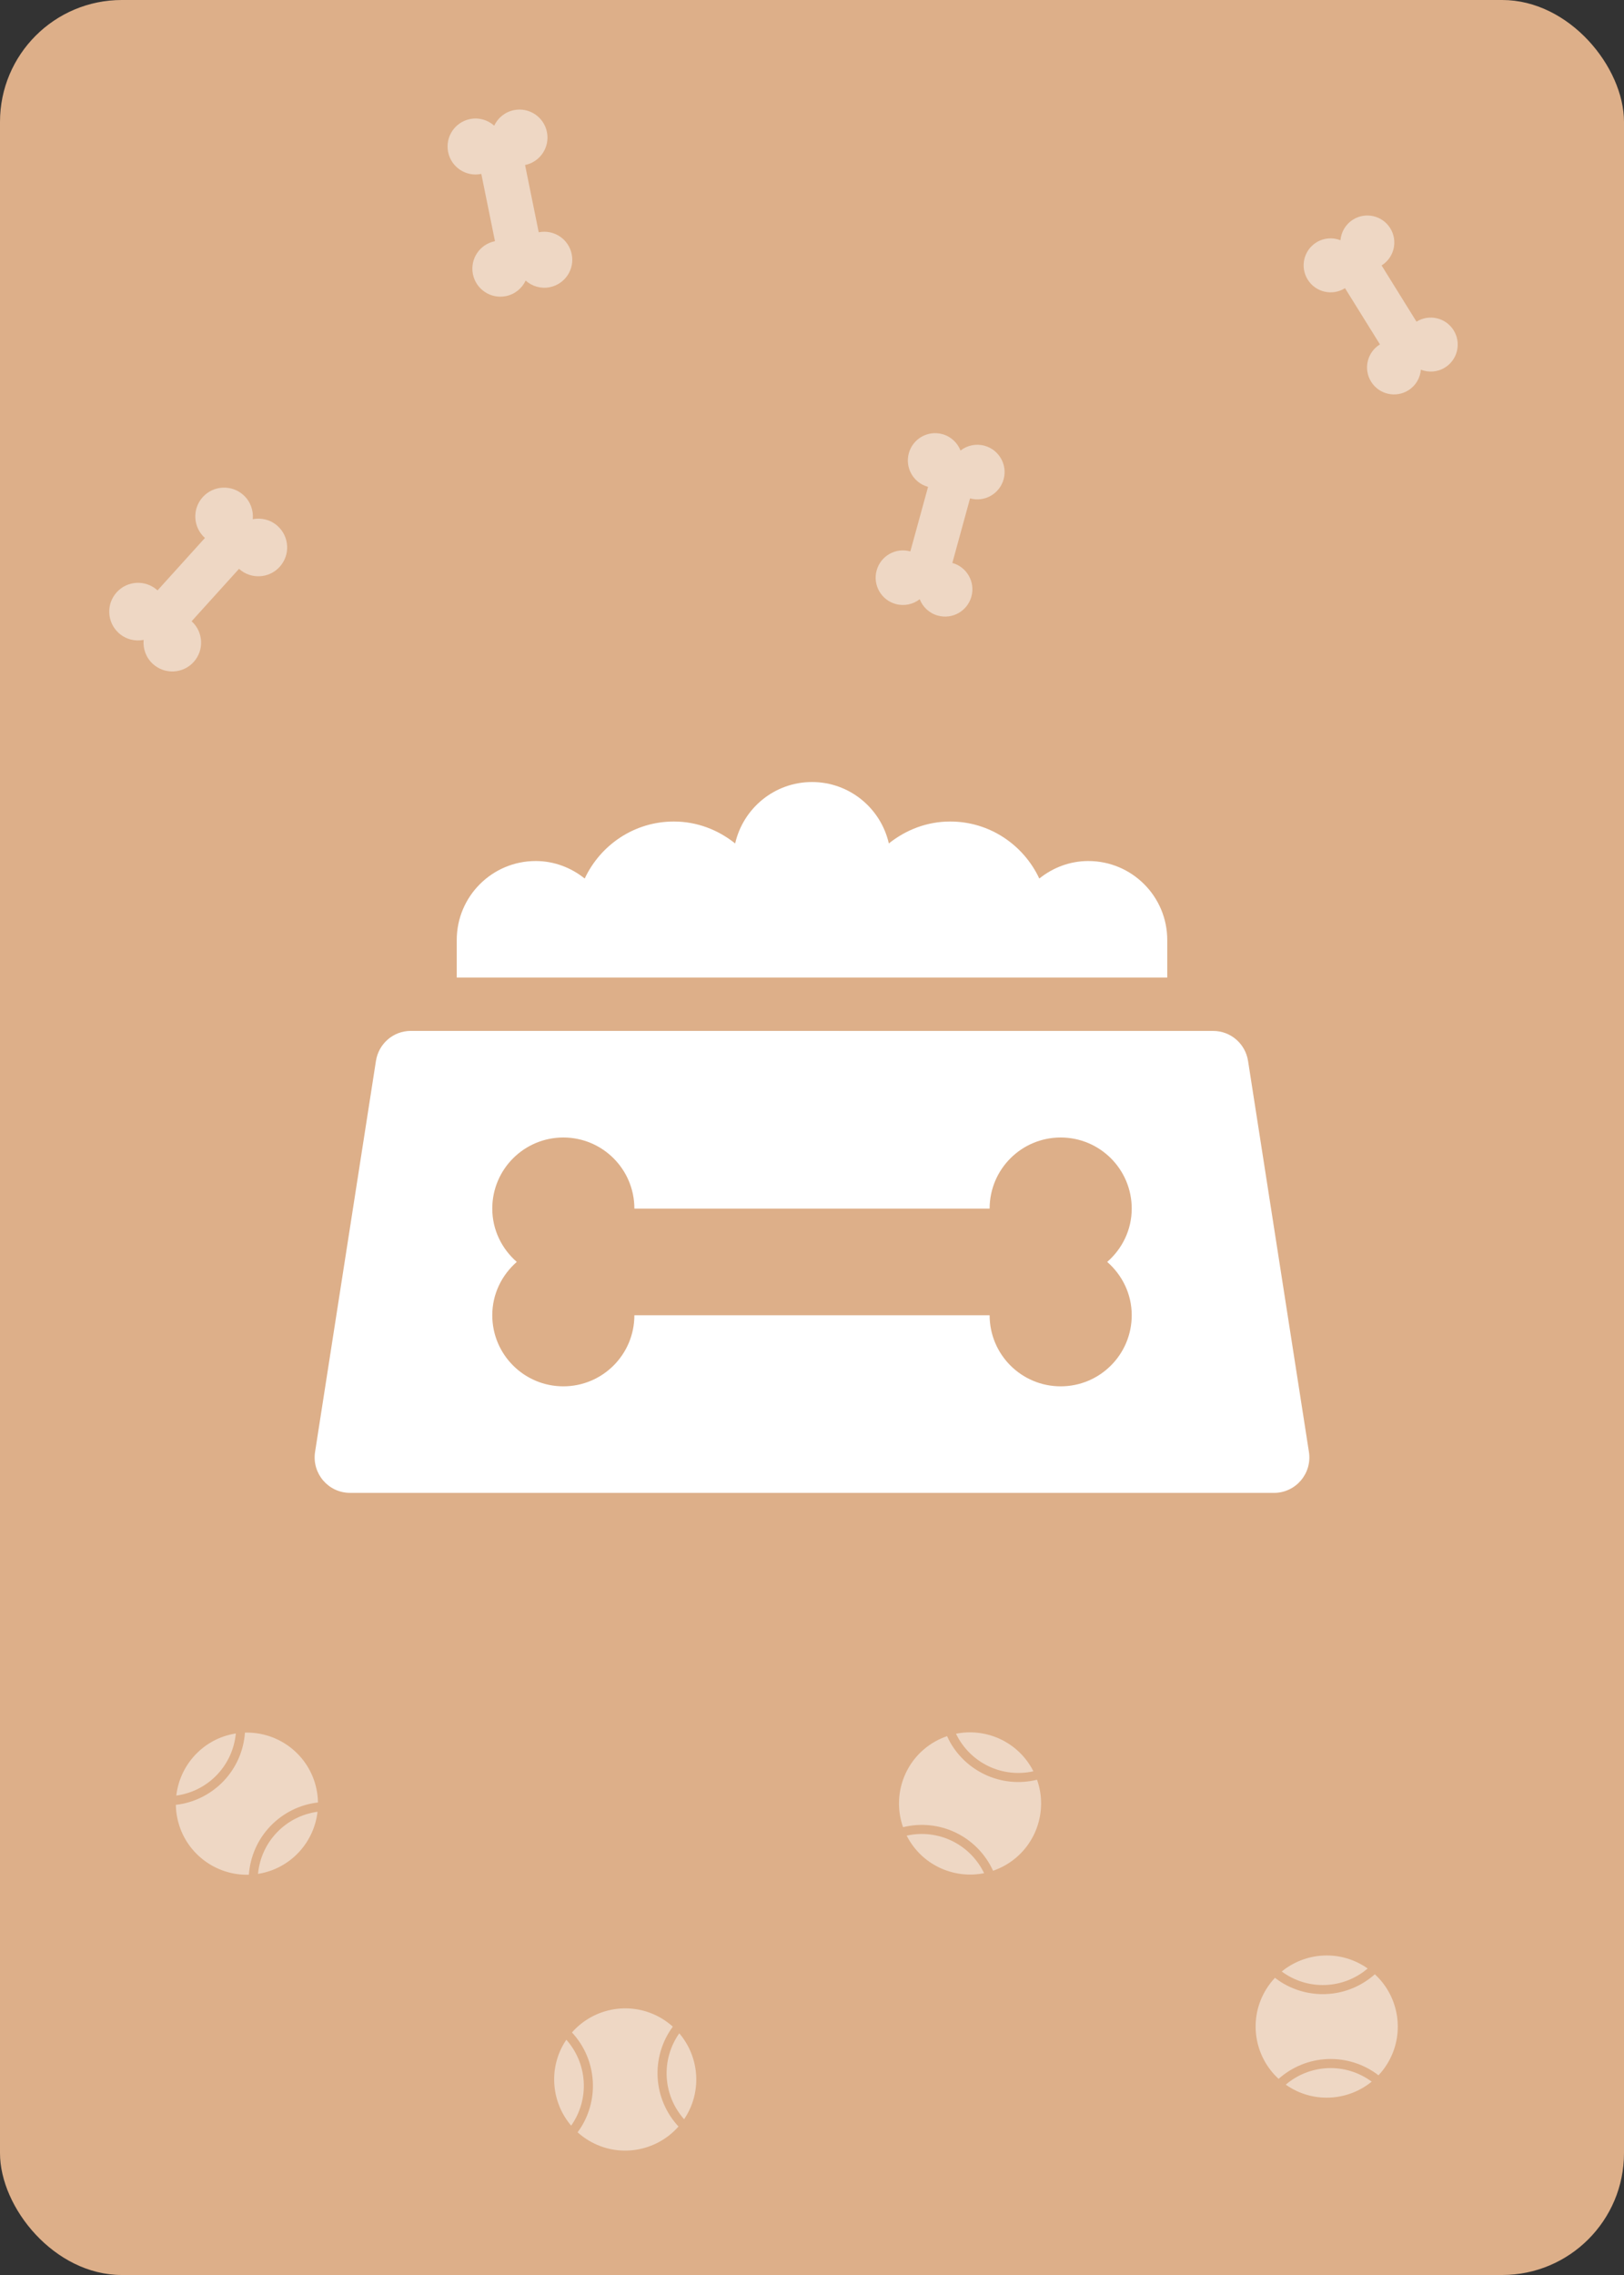 <svg width="80" height="112" viewBox="0 0 80 112" fill="none" xmlns="http://www.w3.org/2000/svg">
<rect x="0" y="0" width="80" height="112" fill="#333333" stroke="none"/>
<g clip-path="url(#clip0_1585_21458)">
<rect width="80" height="112" rx="6" fill="#DDAF89"/>
<path d="M61.481 52.234C61.348 51.382 60.625 50.754 59.763 50.754L20.237 50.752C19.374 50.752 18.652 51.38 18.519 52.232L15.521 71.477C15.356 72.537 16.17 73.495 17.245 73.495L62.757 73.496C63.83 73.496 64.645 72.537 64.479 71.479L61.481 52.234ZM55.75 64.75C55.75 66.684 54.184 68.25 52.25 68.25C50.316 68.25 48.75 66.684 48.75 64.75H31.25C31.25 66.684 29.684 68.25 27.75 68.25C25.816 68.25 24.25 66.684 24.25 64.75C24.25 63.698 24.722 62.767 25.457 62.125C24.722 61.483 24.25 60.552 24.25 59.5C24.25 57.566 25.816 56 27.75 56C29.684 56 31.25 57.566 31.25 59.5H48.75C48.75 57.566 50.316 56 52.25 56C54.184 56 55.75 57.566 55.75 59.5C55.75 60.552 55.277 61.483 54.542 62.125C55.277 62.767 55.75 63.698 55.75 64.75Z" fill="white"/>
<path d="M57.5 46.277V48.125H22.5V46.277C22.5 44.13 24.241 42.389 26.389 42.389C27.305 42.389 28.139 42.719 28.803 43.251C29.579 41.597 31.247 40.444 33.194 40.444C34.342 40.444 35.383 40.859 36.215 41.524C36.608 39.795 38.15 38.5 40 38.5C41.85 38.5 43.392 39.795 43.785 41.524C44.617 40.859 45.658 40.444 46.806 40.444C48.754 40.444 50.421 41.597 51.197 43.251C51.861 42.719 52.694 42.389 53.611 42.389C55.759 42.389 57.5 44.13 57.5 46.277Z" fill="white"/>
<path d="M71.609 16.263C71.221 15.639 70.402 15.448 69.778 15.836L68.058 13.068C68.681 12.68 68.873 11.861 68.485 11.237C68.098 10.614 67.278 10.422 66.655 10.81C66.284 11.04 66.068 11.424 66.033 11.827C65.656 11.679 65.216 11.704 64.846 11.934C64.222 12.322 64.031 13.141 64.419 13.765C64.806 14.388 65.626 14.579 66.249 14.192L66.257 14.187L67.978 16.955L67.97 16.96C67.346 17.347 67.155 18.167 67.542 18.79C67.93 19.414 68.749 19.605 69.373 19.218C69.744 18.987 69.96 18.604 69.994 18.2C70.372 18.348 70.811 18.324 71.182 18.093C71.805 17.706 71.996 16.886 71.609 16.263Z" fill="white" fill-opacity="0.5"/>
<path d="M47.853 29.367C48.05 28.651 47.629 27.911 46.913 27.715L47.786 24.536C48.502 24.733 49.242 24.312 49.439 23.596C49.636 22.88 49.215 22.14 48.499 21.944C48.073 21.827 47.64 21.929 47.317 22.181C47.167 21.799 46.847 21.49 46.422 21.373C45.706 21.176 44.966 21.597 44.77 22.313C44.573 23.029 44.994 23.769 45.709 23.965L45.718 23.968L44.845 27.146L44.836 27.144C44.12 26.947 43.38 27.368 43.184 28.084C42.987 28.8 43.408 29.54 44.124 29.736C44.549 29.853 44.983 29.751 45.306 29.499C45.455 29.881 45.775 30.19 46.201 30.307C46.916 30.504 47.656 30.083 47.853 29.367Z" fill="white" fill-opacity="0.5"/>
<path d="M28.163 12.513C28.012 11.767 27.284 11.285 26.538 11.436L25.865 8.124C26.611 7.972 27.093 7.245 26.942 6.499C26.791 5.753 26.063 5.271 25.317 5.422C24.873 5.512 24.524 5.807 24.345 6.187C24.032 5.907 23.596 5.772 23.152 5.862C22.406 6.013 21.924 6.741 22.076 7.487C22.227 8.233 22.955 8.715 23.701 8.563L23.71 8.561L24.383 11.874L24.373 11.876C23.627 12.027 23.145 12.755 23.297 13.501C23.448 14.247 24.176 14.729 24.922 14.578C25.366 14.488 25.715 14.193 25.894 13.813C26.207 14.093 26.643 14.228 27.087 14.138C27.833 13.987 28.315 13.259 28.163 12.513Z" fill="white" fill-opacity="0.5"/>
<path d="M9.54 32.59C10.066 32.008 10.021 31.111 9.439 30.585L11.774 28.004C12.356 28.53 13.253 28.485 13.779 27.903C14.305 27.322 14.26 26.424 13.679 25.899C13.333 25.586 12.876 25.477 12.451 25.56C12.492 25.129 12.338 24.685 11.992 24.373C11.411 23.847 10.513 23.892 9.987 24.473C9.462 25.054 9.506 25.952 10.088 26.478L10.095 26.485L7.76 29.066L7.753 29.059C7.171 28.533 6.274 28.578 5.748 29.159C5.222 29.741 5.267 30.638 5.848 31.164C6.194 31.477 6.651 31.586 7.076 31.503C7.035 31.933 7.189 32.377 7.535 32.69C8.116 33.216 9.014 33.171 9.54 32.59Z" fill="white" fill-opacity="0.5"/>
<path d="M10.694 87.37C11.224 86.812 11.545 86.099 11.617 85.339C11.552 85.35 11.488 85.361 11.423 85.375C9.918 85.701 8.851 86.949 8.685 88.398C9.451 88.292 10.158 87.934 10.694 87.37Z" fill="white" fill-opacity="0.5"/>
<path d="M13.632 90.222C13.102 90.78 12.781 91.493 12.71 92.253C12.774 92.242 12.839 92.231 12.904 92.217C14.409 91.891 15.476 90.643 15.642 89.194C14.876 89.299 14.168 89.658 13.632 90.222Z" fill="white" fill-opacity="0.5"/>
<path d="M12.067 85.298C12.003 86.188 11.637 87.027 11.019 87.678C10.48 88.244 9.791 88.63 9.037 88.793C8.913 88.82 8.788 88.838 8.662 88.853C8.666 89.079 8.691 89.308 8.741 89.537C9.103 91.21 10.607 92.342 12.259 92.294C12.324 91.404 12.689 90.565 13.307 89.914C13.934 89.255 14.765 88.841 15.664 88.737C15.66 88.512 15.635 88.284 15.585 88.055C15.223 86.382 13.72 85.25 12.067 85.298Z" fill="white" fill-opacity="0.5"/>
<path d="M28.754 102.476C28.707 101.708 28.404 100.987 27.898 100.417C27.861 100.471 27.826 100.526 27.792 100.583C27.004 101.906 27.189 103.538 28.136 104.647C28.581 104.015 28.801 103.253 28.754 102.476Z" fill="white" fill-opacity="0.5"/>
<path d="M32.844 102.273C32.89 103.04 33.193 103.761 33.7 104.332C33.736 104.277 33.772 104.222 33.806 104.165C34.594 102.842 34.408 101.211 33.462 100.101C33.017 100.734 32.797 101.495 32.844 102.273Z" fill="white" fill-opacity="0.5"/>
<path d="M28.175 100.059C28.782 100.713 29.146 101.552 29.201 102.449C29.248 103.229 29.059 103.996 28.665 104.659C28.6 104.767 28.528 104.871 28.453 104.974C28.62 105.125 28.805 105.263 29.007 105.383C30.478 106.259 32.331 105.931 33.423 104.69C32.816 104.036 32.452 103.196 32.397 102.3C32.342 101.392 32.606 100.501 33.144 99.773C32.976 99.623 32.792 99.486 32.591 99.366C31.12 98.49 29.267 98.818 28.175 100.059Z" fill="white" fill-opacity="0.5"/>
<path d="M48.69 86.949C49.383 87.281 50.161 87.367 50.906 87.202C50.876 87.143 50.845 87.085 50.812 87.028C50.038 85.696 48.523 85.065 47.093 85.353C47.429 86.049 47.988 86.612 48.69 86.949Z" fill="white" fill-opacity="0.5"/>
<path d="M46.88 90.622C46.186 90.29 45.409 90.204 44.664 90.37C44.694 90.428 44.725 90.486 44.758 90.543C45.532 91.875 47.047 92.506 48.477 92.218C48.141 91.521 47.582 90.959 46.88 90.622Z" fill="white" fill-opacity="0.5"/>
<path d="M51.085 87.618C50.218 87.83 49.307 87.741 48.497 87.352C47.793 87.014 47.214 86.477 46.826 85.81C46.763 85.701 46.707 85.587 46.654 85.471C46.44 85.545 46.23 85.639 46.027 85.757C44.547 86.617 43.933 88.396 44.486 89.953C45.353 89.741 46.264 89.83 47.074 90.218C47.894 90.612 48.544 91.275 48.919 92.099C49.132 92.025 49.342 91.931 49.544 91.814C51.024 90.954 51.638 89.175 51.085 87.618Z" fill="white" fill-opacity="0.5"/>
<path d="M65.297 97.723C66.065 97.692 66.792 97.405 67.373 96.91C67.32 96.873 67.265 96.836 67.209 96.801C65.903 95.985 64.268 96.136 63.139 97.059C63.762 97.517 64.519 97.754 65.297 97.723Z" fill="white" fill-opacity="0.5"/>
<path d="M65.414 101.816C64.645 101.847 63.918 102.134 63.337 102.629C63.39 102.666 63.445 102.703 63.501 102.738C64.807 103.554 66.442 103.403 67.571 102.48C66.948 102.022 66.192 101.786 65.414 101.816Z" fill="white" fill-opacity="0.5"/>
<path d="M67.726 97.195C67.059 97.788 66.212 98.135 65.315 98.17C64.534 98.201 63.77 97.996 63.116 97.587C63.009 97.521 62.907 97.446 62.806 97.369C62.651 97.534 62.51 97.715 62.385 97.915C61.478 99.367 61.767 101.226 62.985 102.344C63.652 101.751 64.499 101.404 65.396 101.369C66.305 101.333 67.19 101.616 67.906 102.168C68.061 102.004 68.201 101.823 68.325 101.624C69.232 100.172 68.943 98.313 67.726 97.195Z" fill="white" fill-opacity="0.5"/>
</g>
<defs>
<clipPath id="clip0_1585_21458">
<rect width="80" height="112" fill="white"/>
</clipPath>
</defs>
</svg>
